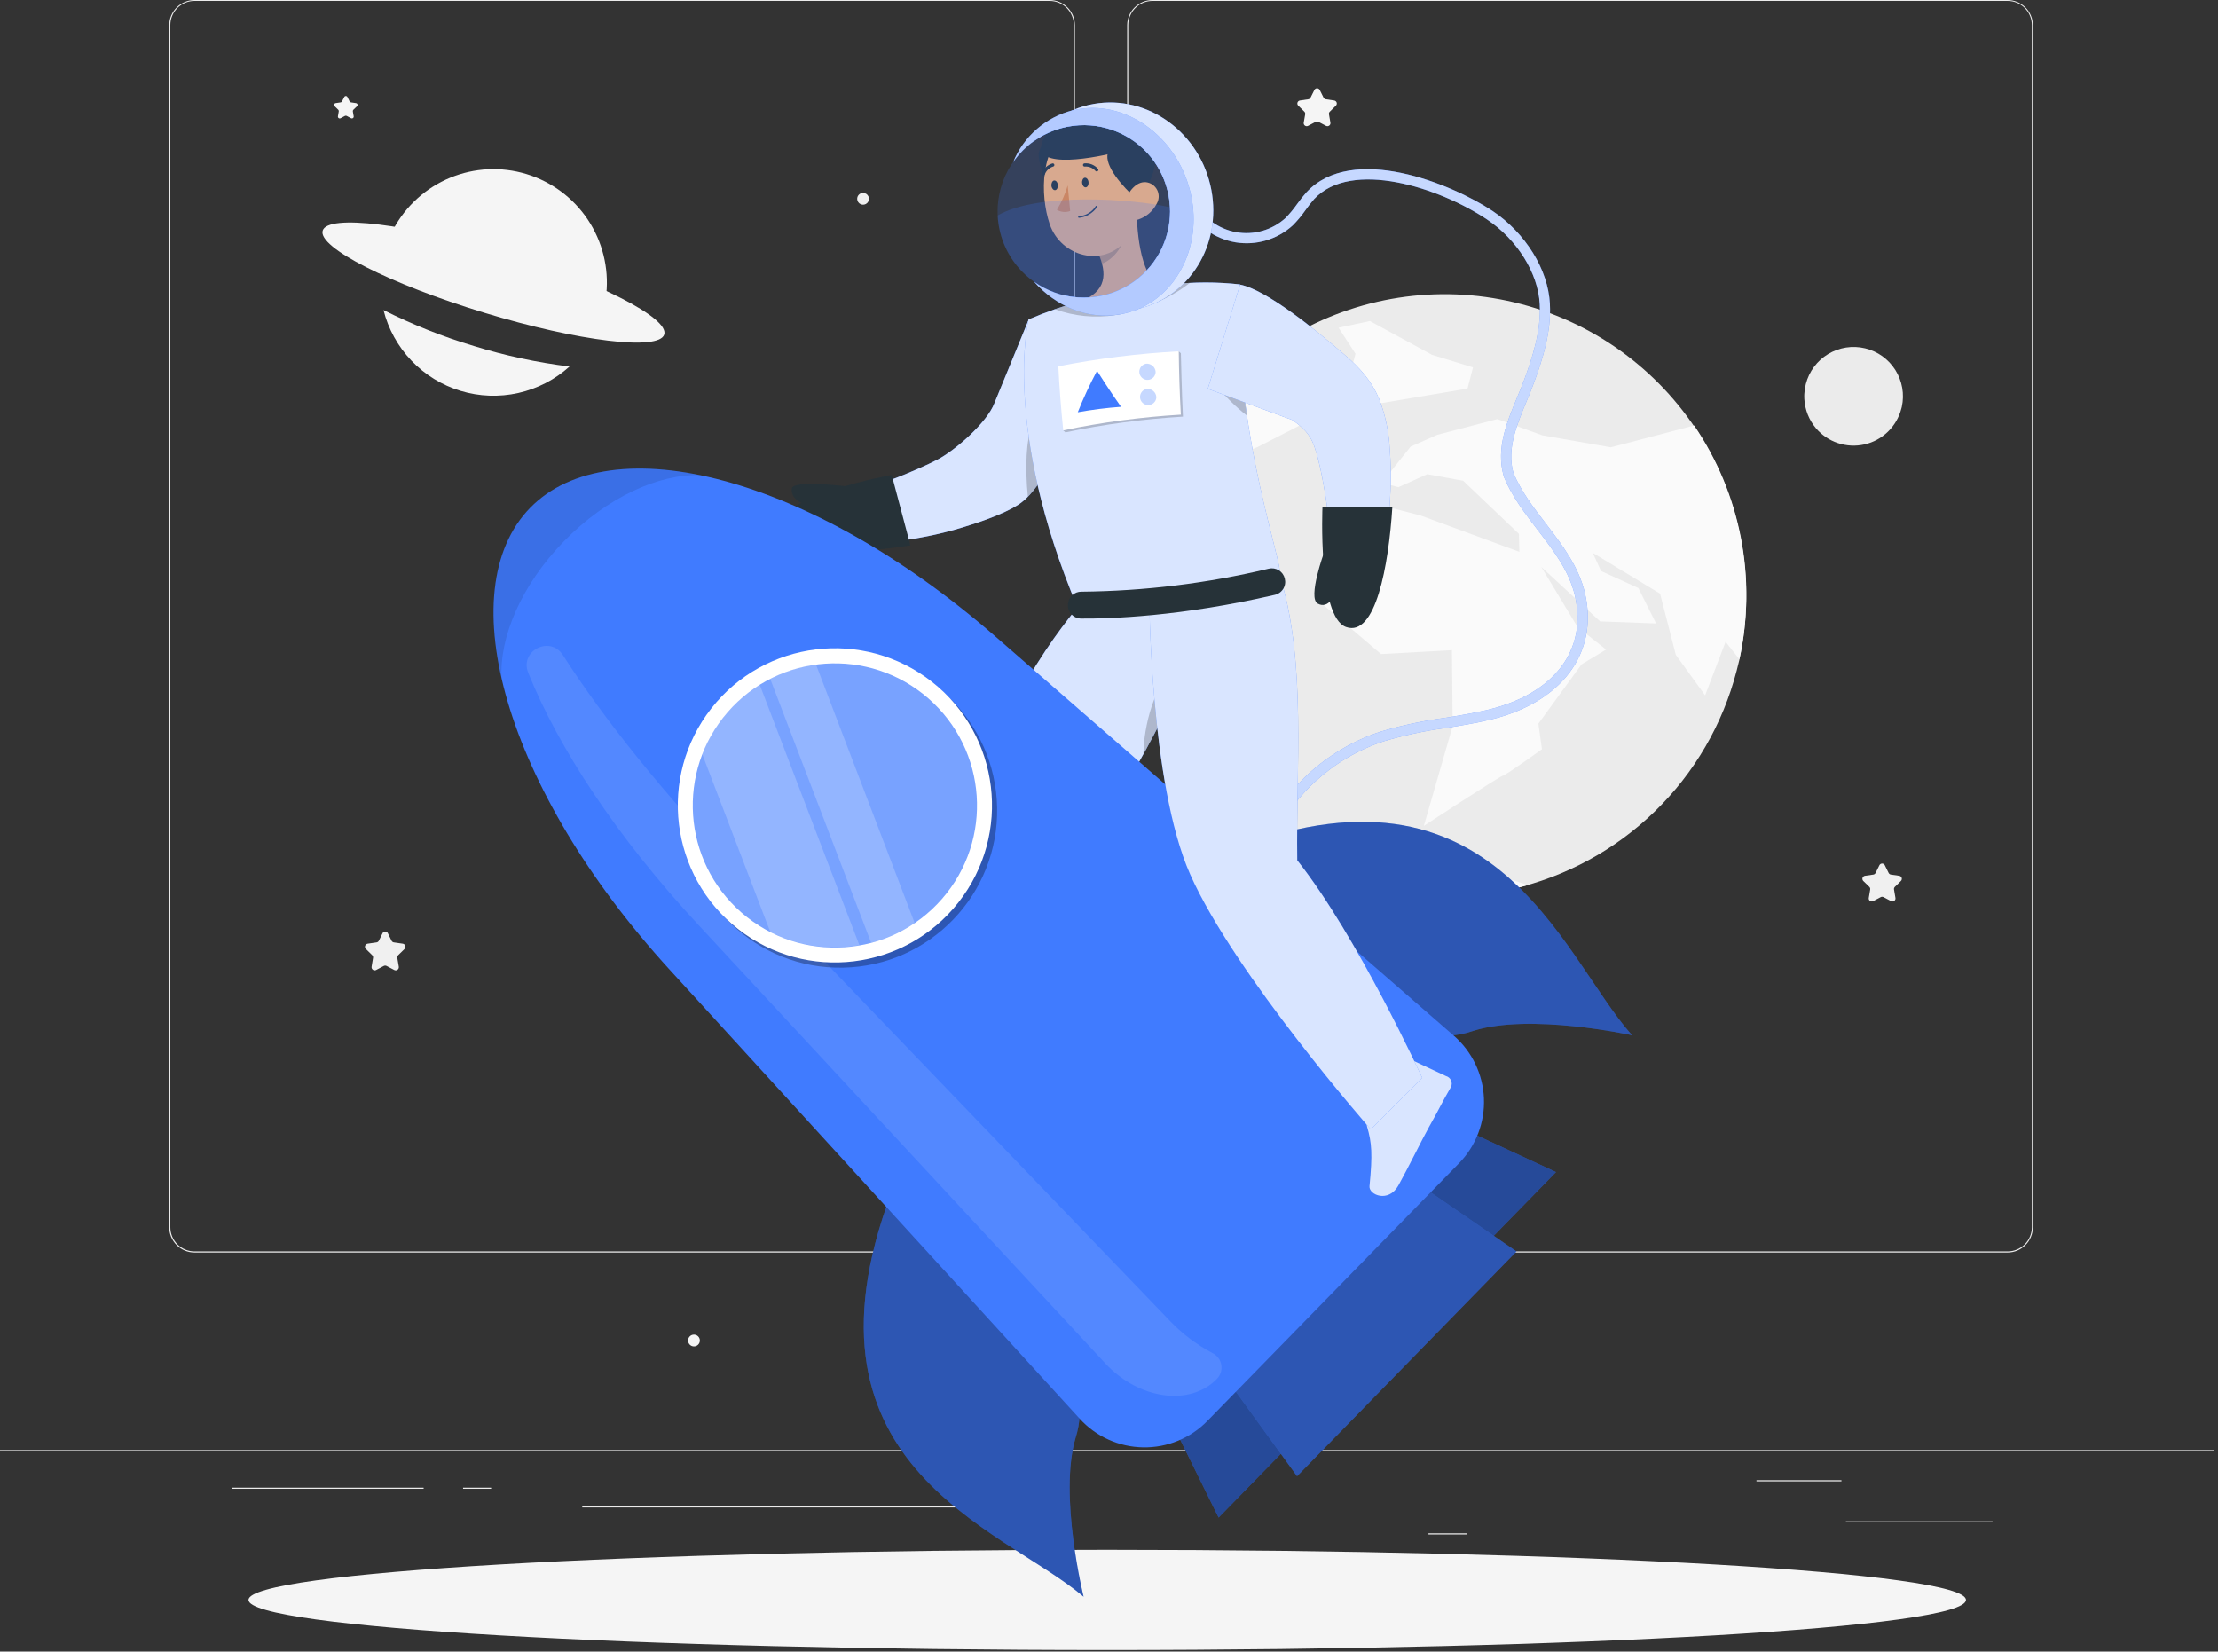<svg width="372" height="277" viewBox="0 0 372 277" fill="none" xmlns="http://www.w3.org/2000/svg">
<rect x="0" y="0" width="372" height="277" fill="#333333" stroke="none"/>
<path d="M371.405 243.196H0V243.381H371.405V243.196Z" fill="#EBEBEB"/>
<path d="M334.19 255.147H309.588V255.333H334.19V255.147Z" fill="#EBEBEB"/>
<path d="M246.033 257.168H239.578V257.354H246.033V257.168Z" fill="#EBEBEB"/>
<path d="M308.845 248.254H294.591V248.44H308.845V248.254Z" fill="#EBEBEB"/>
<path d="M71.05 249.502H38.968V249.688H71.05V249.502Z" fill="#EBEBEB"/>
<path d="M82.37 249.502H77.668V249.688H82.37V249.502Z" fill="#EBEBEB"/>
<path d="M167.243 252.637H97.657V252.823H167.243V252.637Z" fill="#EBEBEB"/>
<path d="M176.046 210.066H32.617C31.493 210.064 30.416 209.617 29.622 208.822C28.829 208.026 28.383 206.949 28.383 205.825V4.204C28.393 3.087 28.843 2.019 29.636 1.232C30.428 0.445 31.5 0.002 32.617 0H176.046C177.171 0 178.25 0.447 179.045 1.242C179.84 2.038 180.287 3.117 180.287 4.241V205.825C180.287 206.95 179.84 208.029 179.045 208.824C178.25 209.62 177.171 210.066 176.046 210.066ZM32.617 0.149C31.543 0.151 30.513 0.579 29.754 1.339C28.995 2.099 28.569 3.13 28.569 4.204V205.825C28.569 206.899 28.995 207.93 29.754 208.69C30.513 209.451 31.543 209.879 32.617 209.881H176.046C177.121 209.879 178.151 209.451 178.912 208.691C179.672 207.931 180.1 206.9 180.102 205.825V4.204C180.1 3.129 179.672 2.099 178.912 1.339C178.151 0.578 177.121 0.151 176.046 0.149H32.617Z" fill="#EBEBEB"/>
<path d="M336.723 210.066H193.286C192.162 210.064 191.084 209.617 190.289 208.822C189.494 208.027 189.047 206.949 189.045 205.825V4.204C189.057 3.086 189.508 2.018 190.302 1.231C191.096 0.444 192.168 0.002 193.286 0H336.723C337.839 0.004 338.908 0.447 339.699 1.234C340.49 2.021 340.94 3.088 340.949 4.204V205.825C340.949 206.947 340.505 208.024 339.712 208.819C338.92 209.614 337.845 210.063 336.723 210.066ZM193.286 0.149C192.211 0.151 191.181 0.578 190.421 1.339C189.661 2.099 189.233 3.129 189.231 4.204V205.825C189.233 206.9 189.661 207.931 190.421 208.691C191.181 209.451 192.211 209.879 193.286 209.881H336.723C337.798 209.879 338.828 209.451 339.588 208.691C340.349 207.931 340.777 206.9 340.779 205.825V4.204C340.777 3.129 340.349 2.099 339.588 1.339C338.828 0.578 337.798 0.151 336.723 0.149H193.286Z" fill="#EBEBEB"/>
<path d="M220.436 15.109L219.804 16.379C219.768 16.452 219.715 16.515 219.649 16.563C219.583 16.611 219.506 16.642 219.426 16.654L218.022 16.862C217.928 16.875 217.84 16.914 217.768 16.975C217.696 17.035 217.642 17.115 217.612 17.205C217.583 17.294 217.579 17.39 217.602 17.482C217.624 17.574 217.672 17.657 217.739 17.723L218.757 18.719C218.815 18.776 218.859 18.846 218.885 18.924C218.91 19.001 218.918 19.084 218.906 19.164L218.661 20.561C218.643 20.655 218.652 20.753 218.688 20.842C218.723 20.931 218.784 21.009 218.862 21.065C218.94 21.121 219.032 21.154 219.128 21.159C219.224 21.165 219.319 21.143 219.403 21.096L220.659 20.435C220.733 20.398 220.814 20.379 220.896 20.379C220.979 20.379 221.06 20.398 221.134 20.435L222.389 21.096C222.473 21.143 222.569 21.165 222.665 21.159C222.761 21.154 222.853 21.121 222.931 21.065C223.009 21.009 223.069 20.931 223.105 20.842C223.141 20.753 223.15 20.655 223.132 20.561L222.895 19.164C222.879 19.084 222.884 19 222.91 18.922C222.936 18.844 222.982 18.774 223.043 18.719L224.053 17.723C224.121 17.657 224.169 17.574 224.191 17.482C224.214 17.39 224.21 17.294 224.181 17.205C224.151 17.115 224.097 17.035 224.025 16.975C223.952 16.914 223.865 16.875 223.771 16.862L222.367 16.654C222.287 16.642 222.21 16.611 222.144 16.563C222.078 16.515 222.025 16.452 221.988 16.379L221.357 15.109C221.317 15.02 221.252 14.945 221.171 14.892C221.089 14.839 220.994 14.811 220.896 14.811C220.799 14.811 220.704 14.839 220.622 14.892C220.541 14.945 220.476 15.02 220.436 15.109Z" fill="#F5F5F5"/>
<path d="M204.495 225.212L203.871 226.49C203.834 226.564 203.779 226.627 203.712 226.675C203.645 226.723 203.567 226.754 203.485 226.765L202.081 226.973C201.988 226.986 201.9 227.025 201.828 227.086C201.755 227.146 201.701 227.226 201.672 227.316C201.642 227.405 201.639 227.502 201.661 227.593C201.684 227.685 201.732 227.769 201.799 227.835L202.817 228.822C202.876 228.881 202.92 228.952 202.946 229.031C202.972 229.11 202.978 229.194 202.965 229.276L202.72 230.672C202.705 230.766 202.717 230.862 202.753 230.949C202.79 231.037 202.85 231.113 202.927 231.168C203.004 231.224 203.095 231.257 203.189 231.263C203.284 231.27 203.379 231.251 203.463 231.207L204.718 230.546C204.791 230.509 204.871 230.49 204.952 230.49C205.034 230.49 205.114 230.509 205.186 230.546L206.442 231.207C206.526 231.254 206.621 231.276 206.717 231.27C206.813 231.265 206.905 231.232 206.983 231.176C207.061 231.12 207.122 231.043 207.157 230.953C207.193 230.864 207.202 230.766 207.184 230.672L206.947 229.276C206.934 229.194 206.94 229.11 206.966 229.031C206.992 228.952 207.036 228.881 207.095 228.822L208.113 227.835C208.181 227.769 208.228 227.685 208.251 227.593C208.273 227.502 208.27 227.405 208.24 227.316C208.211 227.226 208.157 227.146 208.084 227.086C208.012 227.025 207.924 226.986 207.831 226.973L206.427 226.765C206.345 226.755 206.266 226.724 206.199 226.676C206.131 226.628 206.077 226.564 206.041 226.49L205.417 225.212C205.374 225.126 205.309 225.053 205.227 225.003C205.146 224.952 205.052 224.925 204.956 224.925C204.86 224.925 204.766 224.952 204.685 225.003C204.603 225.053 204.538 225.126 204.495 225.212Z" fill="#F0F0F0"/>
<path d="M315.204 145.13L314.572 146.4C314.537 146.474 314.483 146.538 314.417 146.588C314.352 146.637 314.275 146.669 314.194 146.682L312.79 146.883C312.696 146.898 312.609 146.938 312.537 146.999C312.465 147.061 312.411 147.141 312.382 147.231C312.353 147.321 312.349 147.417 312.371 147.509C312.393 147.601 312.44 147.685 312.507 147.752L313.525 148.74C313.584 148.798 313.628 148.87 313.652 148.949C313.677 149.028 313.682 149.112 313.666 149.193L313.429 150.59C313.411 150.684 313.42 150.782 313.456 150.871C313.491 150.96 313.552 151.037 313.63 151.093C313.708 151.15 313.8 151.182 313.896 151.188C313.992 151.193 314.087 151.171 314.171 151.124L315.427 150.463C315.499 150.423 315.581 150.402 315.664 150.402C315.748 150.402 315.829 150.423 315.902 150.463L317.157 151.124C317.241 151.171 317.337 151.193 317.433 151.188C317.529 151.182 317.621 151.15 317.699 151.093C317.777 151.037 317.837 150.96 317.873 150.871C317.909 150.782 317.918 150.684 317.9 150.59L317.663 149.193C317.647 149.112 317.652 149.028 317.677 148.949C317.701 148.87 317.745 148.798 317.804 148.74L318.821 147.752C318.888 147.685 318.935 147.601 318.958 147.509C318.98 147.417 318.976 147.321 318.947 147.231C318.918 147.141 318.864 147.061 318.792 146.999C318.72 146.938 318.632 146.898 318.539 146.883L317.135 146.682C317.054 146.669 316.977 146.637 316.911 146.588C316.845 146.538 316.792 146.474 316.756 146.4L316.125 145.13C316.085 145.041 316.02 144.966 315.939 144.913C315.857 144.86 315.762 144.832 315.664 144.832C315.567 144.832 315.472 144.86 315.39 144.913C315.308 144.966 315.244 145.041 315.204 145.13Z" fill="#F0F0F0"/>
<path d="M159.882 186.943L159.503 187.686C159.482 187.729 159.451 187.766 159.412 187.795C159.373 187.823 159.328 187.842 159.281 187.849L158.441 187.968C158.385 187.976 158.332 187.999 158.288 188.036C158.244 188.072 158.211 188.12 158.193 188.174C158.176 188.229 158.173 188.287 158.187 188.342C158.201 188.398 158.23 188.448 158.27 188.488L158.879 189.082C158.914 189.116 158.94 189.159 158.954 189.205C158.968 189.252 158.971 189.302 158.961 189.349L158.82 190.181C158.808 190.237 158.813 190.296 158.833 190.349C158.854 190.403 158.889 190.449 158.936 190.483C158.982 190.517 159.037 190.536 159.094 190.54C159.152 190.543 159.209 190.529 159.258 190.501L160.001 190.107C160.045 190.085 160.093 190.073 160.142 190.073C160.191 190.073 160.24 190.085 160.283 190.107L161.026 190.501C161.076 190.528 161.133 190.541 161.191 190.537C161.248 190.534 161.303 190.514 161.349 190.481C161.396 190.447 161.432 190.402 161.454 190.349C161.475 190.296 161.482 190.238 161.472 190.181L161.323 189.349C161.317 189.301 161.321 189.252 161.337 189.205C161.352 189.159 161.378 189.117 161.412 189.082L162.022 188.488C162.062 188.448 162.091 188.398 162.105 188.342C162.119 188.287 162.116 188.229 162.098 188.174C162.081 188.12 162.048 188.072 162.004 188.036C161.96 187.999 161.907 187.976 161.851 187.968L161.011 187.849C160.964 187.842 160.919 187.823 160.88 187.795C160.841 187.766 160.81 187.729 160.789 187.686L160.41 186.943C160.383 186.896 160.344 186.858 160.298 186.831C160.252 186.805 160.199 186.791 160.146 186.791C160.093 186.791 160.04 186.805 159.994 186.831C159.947 186.858 159.909 186.896 159.882 186.943Z" fill="#F0F0F0"/>
<path d="M244.889 186.943L244.511 187.686C244.489 187.729 244.458 187.766 244.419 187.795C244.38 187.823 244.335 187.842 244.288 187.849L243.448 187.968C243.392 187.976 243.339 187.999 243.295 188.036C243.251 188.072 243.218 188.12 243.201 188.175C243.183 188.229 243.18 188.287 243.194 188.342C243.208 188.398 243.237 188.448 243.277 188.488L243.887 189.082C243.921 189.117 243.947 189.159 243.962 189.205C243.978 189.252 243.982 189.301 243.976 189.35L243.827 190.181C243.818 190.237 243.825 190.294 243.846 190.345C243.868 190.397 243.903 190.442 243.949 190.475C243.994 190.508 244.047 190.528 244.103 190.533C244.159 190.537 244.215 190.526 244.265 190.501L245.008 190.107C245.052 190.085 245.1 190.073 245.149 190.073C245.198 190.073 245.247 190.085 245.29 190.107L246.033 190.501C246.083 190.529 246.14 190.543 246.197 190.54C246.254 190.536 246.31 190.517 246.356 190.483C246.402 190.449 246.438 190.403 246.458 190.349C246.479 190.296 246.483 190.238 246.472 190.181L246.33 189.35C246.321 189.302 246.324 189.252 246.338 189.206C246.352 189.159 246.378 189.117 246.412 189.082L247.021 188.488C247.062 188.448 247.091 188.398 247.105 188.342C247.118 188.287 247.116 188.229 247.098 188.175C247.08 188.12 247.048 188.072 247.004 188.036C246.96 187.999 246.907 187.976 246.85 187.968L246.011 187.849C245.963 187.842 245.918 187.823 245.879 187.795C245.841 187.766 245.809 187.729 245.788 187.686L245.409 186.943C245.382 186.898 245.344 186.861 245.298 186.836C245.253 186.81 245.202 186.797 245.149 186.797C245.097 186.797 245.046 186.81 245 186.836C244.955 186.861 244.917 186.898 244.889 186.943Z" fill="#F5F5F5"/>
<path d="M57.739 16.268L57.36 17.01C57.339 17.055 57.307 17.094 57.266 17.123C57.226 17.152 57.179 17.169 57.129 17.174L56.29 17.3C56.234 17.309 56.182 17.333 56.139 17.37C56.096 17.407 56.064 17.456 56.047 17.51C56.031 17.564 56.029 17.621 56.043 17.676C56.057 17.731 56.086 17.781 56.127 17.82L56.728 18.407C56.764 18.441 56.79 18.483 56.806 18.53C56.821 18.576 56.825 18.626 56.817 18.674L56.676 19.514C56.667 19.569 56.674 19.626 56.696 19.678C56.717 19.73 56.752 19.774 56.798 19.808C56.843 19.84 56.897 19.86 56.953 19.865C57.008 19.869 57.065 19.858 57.114 19.833L57.857 19.439C57.901 19.417 57.949 19.406 57.998 19.406C58.047 19.406 58.096 19.417 58.14 19.439L58.882 19.833C58.932 19.858 58.989 19.869 59.044 19.865C59.1 19.86 59.154 19.84 59.199 19.808C59.245 19.774 59.28 19.73 59.301 19.678C59.323 19.626 59.329 19.569 59.321 19.514L59.179 18.674C59.172 18.626 59.176 18.576 59.191 18.53C59.207 18.483 59.233 18.441 59.269 18.407L59.878 17.82C59.919 17.78 59.947 17.73 59.961 17.674C59.975 17.619 59.972 17.561 59.955 17.507C59.937 17.453 59.904 17.404 59.86 17.368C59.817 17.331 59.763 17.308 59.707 17.3L58.868 17.174C58.818 17.169 58.772 17.151 58.731 17.122C58.691 17.093 58.658 17.055 58.637 17.01L58.266 16.268C58.241 16.219 58.203 16.179 58.157 16.151C58.11 16.122 58.057 16.107 58.002 16.107C57.948 16.107 57.894 16.122 57.848 16.151C57.801 16.179 57.764 16.219 57.739 16.268Z" fill="#F5F5F5"/>
<path d="M64.194 156.458L63.54 157.773C63.503 157.849 63.448 157.915 63.379 157.964C63.31 158.014 63.23 158.045 63.146 158.055L61.66 158.271C61.563 158.284 61.472 158.324 61.397 158.387C61.322 158.449 61.266 158.532 61.235 158.625C61.205 158.718 61.202 158.818 61.226 158.913C61.25 159.008 61.3 159.094 61.371 159.162L62.418 160.187C62.48 160.247 62.525 160.321 62.551 160.402C62.577 160.484 62.583 160.571 62.567 160.655L62.322 162.141C62.309 162.234 62.322 162.329 62.358 162.416C62.395 162.503 62.455 162.579 62.531 162.635C62.606 162.691 62.696 162.726 62.79 162.736C62.884 162.745 62.979 162.73 63.064 162.69L64.357 162.007C64.432 161.967 64.516 161.945 64.602 161.945C64.688 161.945 64.772 161.967 64.847 162.007L66.147 162.69C66.233 162.73 66.328 162.745 66.422 162.736C66.516 162.726 66.605 162.691 66.681 162.635C66.757 162.579 66.816 162.503 66.853 162.416C66.89 162.329 66.903 162.234 66.89 162.141L66.637 160.655C66.623 160.57 66.63 160.483 66.657 160.402C66.684 160.32 66.731 160.246 66.793 160.187L67.841 159.162C67.912 159.094 67.962 159.008 67.986 158.913C68.01 158.818 68.006 158.718 67.976 158.625C67.946 158.532 67.89 158.449 67.815 158.387C67.74 158.324 67.648 158.284 67.551 158.271L66.065 158.055C65.981 158.045 65.901 158.014 65.832 157.964C65.764 157.915 65.708 157.849 65.672 157.773L65.025 156.458C64.976 156.395 64.913 156.344 64.841 156.308C64.769 156.273 64.69 156.255 64.609 156.255C64.529 156.255 64.45 156.273 64.378 156.308C64.306 156.344 64.243 156.395 64.194 156.458Z" fill="#F0F0F0"/>
<path d="M143.763 33.345C143.763 33.54 143.821 33.732 143.93 33.894C144.039 34.057 144.194 34.184 144.375 34.258C144.556 34.333 144.755 34.352 144.947 34.313C145.138 34.274 145.314 34.179 145.452 34.041C145.59 33.902 145.684 33.725 145.721 33.533C145.758 33.341 145.738 33.142 145.662 32.961C145.586 32.781 145.458 32.627 145.295 32.52C145.131 32.412 144.939 32.355 144.744 32.357C144.614 32.357 144.486 32.382 144.367 32.432C144.247 32.482 144.139 32.555 144.048 32.647C143.957 32.738 143.885 32.847 143.836 32.967C143.787 33.087 143.762 33.215 143.763 33.345Z" fill="#F0F0F0"/>
<path d="M116.391 225.814C116.936 225.814 117.379 225.372 117.379 224.826C117.379 224.28 116.936 223.838 116.391 223.838C115.845 223.838 115.403 224.28 115.403 224.826C115.403 225.372 115.845 225.814 116.391 225.814Z" fill="#F5F5F5"/>
<path d="M79.518 58.043C74.284 56.478 69.198 54.454 64.32 51.997C65.121 55.179 66.733 58.1 68.997 60.475C71.261 62.851 74.101 64.6 77.241 65.553C80.381 66.507 83.714 66.631 86.917 65.915C90.12 65.199 93.082 63.667 95.518 61.468C90.094 60.798 84.74 59.652 79.518 58.043Z" fill="#F5F5F5"/>
<path d="M82.764 45.928C89.508 47.978 97.13 46.671 101.69 49.285C102.129 44.903 101.034 40.505 98.591 36.84C96.149 33.176 92.51 30.473 88.297 29.191C84.084 27.91 79.556 28.13 75.487 29.814C71.418 31.498 68.059 34.541 65.984 38.425C71.213 38.819 76.019 43.878 82.764 45.928Z" fill="#F5F5F5"/>
<path d="M54.121 38.678C53.267 41.478 65.404 47.644 81.226 52.45C97.048 57.256 110.56 58.89 111.407 56.097C112.253 53.304 100.123 47.131 84.301 42.34C68.48 37.549 54.968 35.885 54.121 38.678Z" fill="#F5F5F5"/>
<path d="M291.27 112.484C288.943 121.468 284.189 129.638 277.53 136.102C270.87 142.565 262.561 147.073 253.511 149.13C244.462 151.188 235.02 150.717 226.221 147.768C217.421 144.82 209.602 139.508 203.619 132.413C196.548 124.022 192.395 113.561 191.786 102.604C191.593 99.16 191.76 95.704 192.284 92.294C192.546 90.556 192.899 88.833 193.338 87.132C196.684 74.336 204.908 63.359 216.249 56.553C227.589 49.746 241.143 47.651 254.01 50.716C266.876 53.781 278.03 61.762 285.083 72.951C292.137 84.139 294.528 97.645 291.746 110.575C291.59 111.206 291.434 111.845 291.27 112.484Z" fill="#EBEBEB"/>
<path d="M318.888 68.539C318.507 70.008 317.73 71.345 316.641 72.402C315.552 73.46 314.193 74.197 312.712 74.534C311.232 74.87 309.688 74.793 308.249 74.311C306.809 73.829 305.53 72.96 304.552 71.8C303.398 70.427 302.72 68.717 302.62 66.927C302.588 66.364 302.616 65.798 302.702 65.241C302.745 64.956 302.802 64.673 302.873 64.394C303.415 62.296 304.759 60.494 306.616 59.377C308.472 58.259 310.693 57.913 312.801 58.416C314.909 58.917 316.736 60.226 317.89 62.061C319.043 63.896 319.431 66.109 318.97 68.227C318.94 68.338 318.918 68.435 318.888 68.539Z" fill="#EBEBEB"/>
<path d="M291.724 110.56L289.413 107.641L285.982 116.621L281.064 109.824L278.427 99.566L267.137 92.725L268.526 95.77L274.787 98.623L277.759 104.565L268.37 104.216L258.498 95.08L264.589 105.167L269.372 108.94L265.257 111.421L258.015 121.368L258.616 125.654C258.616 125.654 252.674 129.94 252.028 130.111C251.382 130.281 238.806 138.512 238.806 138.512L243.641 121.769L243.515 109.044L231.63 109.698L221.951 101.46L228.458 87.741L233.324 85.178L238.278 86.463L254.828 92.547L254.754 89.538L245.394 80.625L239.378 79.533L234.542 81.709L231.757 80.966L236.585 74.905L241.042 72.929L251.136 70.285L258.676 73.011L270.167 75.024C270.167 75.024 279.601 72.565 284.147 71.362C288.012 77.035 290.678 83.438 291.981 90.179C293.284 96.919 293.196 103.855 291.724 110.56Z" fill="#FAFAFA"/>
<path d="M256.269 148.443C246.882 151.134 236.917 151.053 227.575 148.208C218.234 145.364 209.914 139.879 203.619 132.413L210.794 136.209L217.316 141.632L234.527 146.088L249.131 146.14L256.269 148.443Z" fill="#FAFAFA"/>
<path d="M229.751 53.839L224.507 54.961L227.337 59.321L224.893 68.754L246.13 65.174L247.051 61.616L240.165 59.507L229.751 53.839Z" fill="#FAFAFA"/>
<path d="M222.278 63.592L218.809 70.931L210.958 74.957L202.423 78.5L198.33 82.742L194.973 81.873C199.372 70.216 207.933 60.603 219.003 54.886L222.278 63.592Z" fill="#FAFAFA"/>
<path d="M212.874 112.484L206.739 116.94L206.486 121.538L205.803 124.16L205.439 128.58L203.589 127.325L200.061 120.498L197.09 109.705L193.071 103.607L191.749 102.567C191.556 99.122 191.723 95.667 192.246 92.257L193.806 94.151L200.707 93.334L206.828 94.916L208.165 100.576L210.586 105.65L216.157 108.747L212.874 112.484Z" fill="#FAFAFA"/>
<path d="M185.702 276.741C265.244 276.741 329.726 272.976 329.726 268.332C329.726 263.688 265.244 259.924 185.702 259.924C106.16 259.924 41.679 263.688 41.679 268.332C41.679 272.976 106.16 276.741 185.702 276.741Z" fill="#F5F5F5"/>
<path d="M170.742 84.68C173.557 82.883 175.199 79.228 177.427 76.792C181.884 71.956 188.77 64.06 189.81 59.573L172.517 53.631L166.79 67.596C165.58 70.834 160.187 75.566 157.193 77.104C155.44 78.017 153.524 78.827 151.578 79.637C147.67 81.211 143.474 82.608 139.41 84.012L140.435 91.388C142.801 91.409 145.166 91.31 147.522 91.091C149.862 90.868 152.209 90.571 154.556 90.125C156.967 89.689 159.348 89.106 161.687 88.379C164.094 87.651 168.261 86.255 170.742 84.68Z" fill="#407BFF"/>
<path opacity="0.8" d="M170.742 84.68C173.557 82.883 175.199 79.228 177.427 76.792C181.884 71.956 188.77 64.06 189.81 59.573L172.517 53.631L166.79 67.596C165.58 70.834 160.187 75.566 157.193 77.104C155.44 78.017 153.524 78.827 151.578 79.637C147.67 81.211 143.474 82.608 139.41 84.012L140.435 91.388C142.801 91.409 145.166 91.31 147.522 91.091C149.862 90.868 152.209 90.571 154.556 90.125C156.967 89.689 159.348 89.106 161.687 88.379C164.094 87.651 168.261 86.255 170.742 84.68Z" fill="white"/>
<path d="M152.692 91.469L149.557 79.651C149.557 79.651 131.395 82.964 130.816 87.993C130.222 93.193 142.864 93.067 152.692 91.469Z" fill="#263238"/>
<path d="M139.648 85.312L142.278 81.598C142.278 81.598 133.052 80.431 132.807 81.909C132.502 83.937 135.243 85.319 139.648 85.312Z" fill="#263238"/>
<path d="M223.326 164.421C223.134 164.421 222.947 164.356 222.798 164.235C219.211 161.368 207.823 151.213 211.656 141.059C214.791 132.725 222.397 125.705 231.489 122.727C234.982 121.683 238.551 120.913 242.163 120.424C244.607 120.03 247.133 119.622 249.547 119.042C260.652 116.376 266.245 109.044 264.143 99.908C263.185 95.77 260.622 92.427 257.903 88.884C255.742 86.076 253.521 83.172 252.176 79.844C252.176 79.844 252.176 79.785 252.176 79.755C250.906 75.217 252.711 70.841 254.464 66.637C254.873 65.649 255.259 64.713 255.616 63.77C257.101 59.736 258.475 55.398 258.245 51.016C257.97 45.816 254.487 40.201 249.376 36.791C241.391 31.45 226.653 26.681 220.406 33.389C219.874 33.993 219.378 34.628 218.921 35.291C218.295 36.183 217.594 37.02 216.826 37.794C215.547 38.961 214.021 39.824 212.362 40.318C210.702 40.812 208.953 40.924 207.244 40.646C205.471 40.345 203.791 39.638 202.335 38.582C200.879 37.525 199.687 36.148 198.85 34.555C198.801 34.456 198.772 34.348 198.764 34.237C198.757 34.126 198.772 34.015 198.808 33.91C198.844 33.805 198.9 33.708 198.974 33.625C199.047 33.542 199.136 33.474 199.236 33.426C199.336 33.377 199.445 33.347 199.556 33.34C199.668 33.333 199.779 33.347 199.885 33.383C199.99 33.419 200.088 33.475 200.172 33.549C200.255 33.623 200.324 33.712 200.373 33.812C201.059 35.142 202.042 36.296 203.245 37.185C204.449 38.075 205.841 38.675 207.313 38.941C208.786 39.206 210.3 39.13 211.738 38.717C213.176 38.305 214.5 37.567 215.608 36.561C216.303 35.854 216.94 35.092 217.509 34.28C218.01 33.569 218.551 32.887 219.129 32.238C226.809 24.007 243.441 30.804 250.327 35.38C255.861 39.094 259.642 45.185 259.946 50.927C260.191 55.621 258.78 60.16 257.205 64.364C256.849 65.337 256.462 66.325 256.039 67.291C254.405 71.228 252.711 75.291 253.811 79.257C255.066 82.355 257.213 85.148 259.292 87.852C261.996 91.38 264.797 95.027 265.837 99.529C268.132 109.52 261.915 117.824 249.985 120.691C247.512 121.286 244.956 121.702 242.483 122.095C238.964 122.568 235.487 123.313 232.083 124.324C223.467 127.139 216.269 133.78 213.305 141.639C209.881 150.731 220.57 160.209 223.927 162.898C224.056 163.009 224.148 163.157 224.191 163.322C224.234 163.486 224.227 163.66 224.17 163.82C224.113 163.981 224.009 164.12 223.872 164.221C223.734 164.321 223.57 164.378 223.4 164.383L223.326 164.421Z" fill="#407BFF"/>
<path opacity="0.7" d="M223.326 164.421C223.134 164.421 222.947 164.356 222.798 164.235C219.211 161.368 207.823 151.213 211.656 141.059C214.791 132.725 222.397 125.705 231.489 122.727C234.982 121.683 238.551 120.913 242.163 120.424C244.607 120.03 247.133 119.622 249.547 119.042C260.652 116.376 266.245 109.044 264.143 99.908C263.185 95.77 260.622 92.427 257.903 88.884C255.742 86.076 253.521 83.172 252.176 79.844C252.176 79.844 252.176 79.785 252.176 79.755C250.906 75.217 252.711 70.841 254.464 66.637C254.873 65.649 255.259 64.713 255.616 63.77C257.101 59.736 258.475 55.398 258.245 51.016C257.97 45.816 254.487 40.201 249.376 36.791C241.391 31.45 226.653 26.681 220.406 33.389C219.874 33.993 219.378 34.628 218.921 35.291C218.295 36.183 217.594 37.02 216.826 37.794C215.547 38.961 214.021 39.824 212.362 40.318C210.702 40.812 208.953 40.924 207.244 40.646C205.471 40.345 203.791 39.638 202.335 38.582C200.879 37.525 199.687 36.148 198.85 34.555C198.801 34.456 198.772 34.348 198.764 34.237C198.757 34.126 198.772 34.015 198.808 33.91C198.844 33.805 198.9 33.708 198.974 33.625C199.047 33.542 199.136 33.474 199.236 33.426C199.336 33.377 199.445 33.347 199.556 33.34C199.668 33.333 199.779 33.347 199.885 33.383C199.99 33.419 200.088 33.475 200.172 33.549C200.255 33.623 200.324 33.712 200.373 33.812C201.059 35.142 202.042 36.296 203.245 37.185C204.449 38.075 205.841 38.675 207.313 38.941C208.786 39.206 210.3 39.13 211.738 38.717C213.176 38.305 214.5 37.567 215.608 36.561C216.303 35.854 216.94 35.092 217.509 34.28C218.01 33.569 218.551 32.887 219.129 32.238C226.809 24.007 243.441 30.804 250.327 35.38C255.861 39.094 259.642 45.185 259.946 50.927C260.191 55.621 258.78 60.16 257.205 64.364C256.849 65.337 256.462 66.325 256.039 67.291C254.405 71.228 252.711 75.291 253.811 79.257C255.066 82.355 257.213 85.148 259.292 87.852C261.996 91.38 264.797 95.027 265.837 99.529C268.132 109.52 261.915 117.824 249.985 120.691C247.512 121.286 244.956 121.702 242.483 122.095C238.964 122.568 235.487 123.313 232.083 124.324C223.467 127.139 216.269 133.78 213.305 141.639C209.881 150.731 220.57 160.209 223.927 162.898C224.056 163.009 224.148 163.157 224.191 163.322C224.234 163.486 224.227 163.66 224.17 163.82C224.113 163.981 224.009 164.12 223.872 164.221C223.734 164.321 223.57 164.378 223.4 164.383L223.326 164.421Z" fill="white"/>
<path opacity="0.2" d="M173.075 71.815C172.116 73.412 171.901 78.5 172.391 83.314C174.293 81.397 175.674 78.701 177.442 76.769L177.814 76.368C175.853 73.605 173.624 70.834 173.075 71.815Z" fill="black"/>
<path d="M172.503 53.571C172.503 53.571 168.046 71.763 180.718 101.854L214.672 95.822C214.093 91.195 206.798 70.195 207.987 47.703C204.151 47.267 200.279 47.267 196.443 47.703C191.585 48.317 186.76 49.178 181.988 50.281C178.754 51.158 175.585 52.258 172.503 53.571Z" fill="#407BFF"/>
<path opacity="0.8" d="M172.503 53.571C172.503 53.571 168.046 71.763 180.718 101.854L214.672 95.822C214.093 91.195 206.798 70.195 207.987 47.703C204.151 47.267 200.279 47.267 196.443 47.703C191.585 48.317 186.76 49.178 181.988 50.281C178.754 51.158 175.585 52.258 172.503 53.571Z" fill="white"/>
<path opacity="0.2" d="M204.057 64.691C205.539 66.548 207.234 68.223 209.108 69.683C208.885 68.131 208.677 66.541 208.507 64.922L204.057 64.691Z" fill="black"/>
<path d="M180.718 101.891C180.718 101.891 163.514 121.873 164.918 139.121C166.404 157.067 185.078 186.475 185.078 186.475L196.428 180.785C196.428 180.785 189 149.876 183.236 140.896C189.52 130.43 197.817 117.936 203.544 98.779C193.056 100.65 180.718 101.891 180.718 101.891Z" fill="#407BFF"/>
<path opacity="0.8" d="M180.718 101.891C180.718 101.891 163.514 121.873 164.918 139.121C166.404 157.067 185.078 186.475 185.078 186.475L196.428 180.785C196.428 180.785 189 149.876 183.236 140.896C189.52 130.43 197.817 117.936 203.544 98.779C193.056 100.65 180.718 101.891 180.718 101.891Z" fill="white"/>
<path opacity="0.2" d="M196.844 112.35C193.725 114.705 191.823 121.628 191.771 126.463C194.408 121.742 196.776 116.877 198.865 111.889C198.515 111.818 198.153 111.822 197.805 111.901C197.456 111.981 197.129 112.134 196.844 112.35Z" fill="black"/>
<path d="M185.383 185.405L195.039 179.515C195.193 179.44 195.368 179.421 195.534 179.46C195.701 179.499 195.849 179.594 195.953 179.73L200.076 186.846C200.208 186.988 200.308 187.157 200.368 187.341C200.427 187.526 200.445 187.722 200.42 187.914C200.396 188.106 200.328 188.291 200.224 188.454C200.119 188.618 199.98 188.756 199.816 188.859C196.971 190.345 196.755 190.211 193.212 192.157C191.036 193.361 186.683 196.087 183.674 197.743C180.666 199.4 178.601 196.436 179.492 195.277C182.798 191.006 183.711 189.335 184.491 186.542C184.557 186.302 184.669 186.079 184.823 185.884C184.976 185.688 185.166 185.526 185.383 185.405Z" fill="#407BFF"/>
<path opacity="0.8" d="M185.383 185.405L195.039 179.515C195.193 179.44 195.368 179.421 195.534 179.46C195.701 179.499 195.849 179.594 195.953 179.73L200.076 186.846C200.208 186.988 200.308 187.157 200.368 187.341C200.427 187.526 200.445 187.722 200.42 187.914C200.396 188.106 200.328 188.291 200.224 188.454C200.119 188.618 199.98 188.756 199.816 188.859C196.971 190.345 196.755 190.211 193.212 192.157C191.036 193.361 186.683 196.087 183.674 197.743C180.666 199.4 178.601 196.436 179.492 195.277C182.798 191.006 183.711 189.335 184.491 186.542C184.557 186.302 184.669 186.079 184.823 185.884C184.976 185.688 185.166 185.526 185.383 185.405Z" fill="white"/>
<path d="M260.971 196.577L204.384 254.523L194.646 234.78L241.004 187.307L260.971 196.577Z" fill="#407BFF"/>
<path opacity="0.4" d="M260.971 196.577L204.384 254.523L194.646 234.78L241.004 187.307L260.971 196.577Z" fill="black"/>
<path d="M254.345 209.888L217.539 247.586L201.056 224.833L231.214 193.955L254.345 209.888Z" fill="#407BFF"/>
<path opacity="0.3" d="M254.345 209.888L217.539 247.586L201.056 224.833L231.214 193.955L254.345 209.888Z" fill="black"/>
<path d="M150.352 197.862C150.352 197.862 164.837 213.29 177.279 226.713C179.012 228.63 180.213 230.968 180.761 233.494C181.31 236.019 181.188 238.645 180.406 241.108C177.531 250.765 181.743 267.798 181.743 267.798C167.979 256.061 131.017 245.796 150.352 197.862Z" fill="#407BFF"/>
<path opacity="0.3" d="M150.352 197.862C150.352 197.862 164.837 213.29 177.279 226.713C179.012 228.63 180.213 230.968 180.761 233.494C181.31 236.019 181.188 238.645 180.406 241.108C177.531 250.765 181.743 267.798 181.743 267.798C167.979 256.061 131.017 245.796 150.352 197.862Z" fill="black"/>
<path d="M203.047 143.904C203.047 143.904 218.817 158.018 232.529 170.14C234.487 171.826 236.852 172.971 239.389 173.459C241.926 173.948 244.547 173.764 246.991 172.926C256.544 169.821 273.733 173.632 273.733 173.632C261.647 160.15 250.512 123.44 203.047 143.904Z" fill="#407BFF"/>
<path opacity="0.3" d="M203.047 143.904C203.047 143.904 218.817 158.018 232.529 170.14C234.487 171.826 236.852 172.971 239.389 173.459C241.926 173.948 244.547 173.764 246.991 172.926C256.544 169.821 273.733 173.632 273.733 173.632C261.647 160.15 250.512 123.44 203.047 143.904Z" fill="black"/>
<path d="M166.909 106.712C135.897 79.711 102.418 71.317 88.914 85.171C75.41 99.024 84.599 132.28 112.32 162.638L181.104 237.959C182.456 239.437 184.095 240.624 185.921 241.447C187.747 242.27 189.721 242.711 191.724 242.745C193.726 242.778 195.715 242.402 197.567 241.641C199.42 240.879 201.097 239.748 202.497 238.316L244.711 195.092C246.11 193.658 247.202 191.954 247.92 190.084C248.637 188.214 248.965 186.217 248.884 184.215C248.802 182.214 248.313 180.25 247.446 178.444C246.579 176.638 245.353 175.029 243.842 173.713L166.909 106.712Z" fill="#407BFF"/>
<path opacity="0.1" d="M203.374 226.936C203.755 227.125 204.086 227.402 204.34 227.744C204.594 228.085 204.764 228.482 204.836 228.902C204.909 229.321 204.881 229.752 204.756 230.159C204.631 230.566 204.412 230.937 204.117 231.244C199.585 235.924 191.006 234.735 185.353 228.637L117.111 155.098C103.399 140.324 93.646 125.386 88.595 112.84C87.109 109.126 92.264 106.519 94.411 109.869C101.252 120.558 111.451 133.319 124.22 146.623L196.05 221.357C198.167 223.608 200.641 225.493 203.374 226.936Z" fill="white"/>
<path opacity="0.1" d="M117.438 79.696C110.5 79.444 101.787 83.41 94.626 90.734C87.466 98.058 83.722 106.868 84.13 113.806C81.33 101.661 82.793 91.418 88.907 85.148C95.02 78.879 105.234 77.178 117.438 79.696Z" fill="black"/>
<path opacity="0.3" d="M141.418 162.29C155.967 162.001 167.526 149.972 167.236 135.424C166.947 120.875 154.918 109.316 140.37 109.606C125.821 109.895 114.262 121.924 114.552 136.472C114.841 151.021 126.87 162.58 141.418 162.29Z" fill="black"/>
<path d="M160.77 151.321C169.744 139.867 167.734 123.306 156.28 114.332C144.826 105.357 128.266 107.367 119.291 118.821C110.316 130.275 112.326 146.836 123.78 155.81C135.234 164.785 151.795 162.775 160.77 151.321Z" fill="white"/>
<path opacity="0.7" d="M157.995 150.753C166.646 140.829 165.614 125.772 155.691 117.122C145.767 108.471 130.71 109.503 122.059 119.426C113.409 129.35 114.44 144.407 124.364 153.057C134.287 161.708 149.344 160.676 157.995 150.753Z" fill="#407BFF"/>
<g opacity="0.2">
<path d="M122.979 118.411C120.709 120.717 118.939 123.465 117.78 126.486L129.189 156.302C133.798 158.644 139.043 159.426 144.135 158.53L127.421 114.838C125.803 115.847 124.311 117.046 122.979 118.411Z" fill="white"/>
<path d="M129.175 113.85L146.103 158.114C148.709 157.433 151.18 156.315 153.412 154.809L136.848 111.421C134.169 111.78 131.572 112.602 129.175 113.85Z" fill="white"/>
</g>
<path d="M229.446 187.485L234.49 177.42C234.581 177.277 234.719 177.169 234.88 177.115C235.04 177.061 235.215 177.064 235.374 177.123L242.505 180.465C242.692 180.515 242.866 180.606 243.014 180.73C243.162 180.855 243.281 181.011 243.362 181.187C243.443 181.363 243.484 181.555 243.482 181.749C243.481 181.942 243.436 182.133 243.352 182.308C241.747 185.071 241.621 185.561 239.638 189.075C238.434 191.236 236.198 195.834 234.535 198.82C232.871 201.806 229.55 200.388 229.691 198.939C230.219 193.583 230.085 191.667 229.275 188.919C229.206 188.68 229.185 188.431 229.215 188.184C229.244 187.938 229.323 187.7 229.446 187.485Z" fill="#407BFF"/>
<path opacity="0.8" d="M229.446 187.485L234.49 177.42C234.581 177.277 234.719 177.169 234.88 177.115C235.04 177.061 235.215 177.064 235.374 177.123L242.505 180.465C242.692 180.515 242.866 180.606 243.014 180.73C243.162 180.855 243.281 181.011 243.362 181.187C243.443 181.363 243.484 181.555 243.482 181.749C243.481 181.942 243.436 182.133 243.352 182.308C241.747 185.071 241.621 185.561 239.638 189.075C238.434 191.236 236.198 195.834 234.535 198.82C232.871 201.806 229.55 200.388 229.691 198.939C230.219 193.583 230.085 191.667 229.275 188.919C229.206 188.68 229.185 188.431 229.215 188.184C229.244 187.938 229.323 187.7 229.446 187.485Z" fill="white"/>
<path d="M192.751 99.752C192.751 99.752 192.818 131.366 199.615 146.645C207.058 163.418 229.907 189.416 229.907 189.416L238.523 180.762C238.523 180.762 227.656 156.993 217.569 144.283C217.361 128.625 219.054 111.54 214.895 97.345C207.584 98.697 200.182 99.502 192.751 99.752Z" fill="#407BFF"/>
<path opacity="0.8" d="M192.751 99.752C192.751 99.752 192.818 131.366 199.615 146.645C207.058 163.418 229.907 189.416 229.907 189.416L238.523 180.762C238.523 180.762 227.656 156.993 217.569 144.283C217.361 128.625 219.054 111.54 214.895 97.345C207.584 98.697 200.182 99.502 192.751 99.752Z" fill="white"/>
<path d="M213.795 99.767C198.04 103.406 186.178 103.778 181.342 103.741C181.036 103.741 180.733 103.679 180.452 103.557C180.171 103.436 179.918 103.258 179.708 103.034C179.499 102.81 179.339 102.546 179.236 102.257C179.134 101.968 179.092 101.662 179.114 101.356C179.141 100.777 179.392 100.231 179.815 99.834C180.238 99.438 180.799 99.222 181.379 99.232C191.962 99.13 202.499 97.837 212.793 95.377C213.078 95.308 213.374 95.297 213.664 95.343C213.954 95.389 214.231 95.492 214.481 95.646C214.731 95.8 214.948 96.002 215.12 96.24C215.291 96.478 215.414 96.748 215.482 97.033C215.556 97.323 215.572 97.626 215.527 97.923C215.482 98.219 215.378 98.504 215.22 98.759C215.063 99.014 214.855 99.235 214.611 99.408C214.366 99.581 214.088 99.703 213.795 99.767Z" fill="#263238"/>
<path d="M231.266 66.808C229.929 63.74 228.072 61.705 225.569 59.551C220.614 55.265 212.443 48.624 207.986 47.733L202.571 65.211L216.804 70.463C219.619 72.469 220.25 73.791 221.082 77.052C221.58 78.968 221.944 81.011 222.3 83.091C222.961 87.243 223.422 91.663 223.86 95.926L231.288 96.565C231.836 94.264 232.265 91.936 232.573 89.59C232.878 87.265 233.108 84.91 233.197 82.519C233.313 80.072 233.273 77.621 233.078 75.18C232.931 72.31 232.318 69.483 231.266 66.808Z" fill="#407BFF"/>
<path opacity="0.8" d="M231.266 66.808C229.929 63.74 228.072 61.705 225.569 59.551C220.614 55.265 212.443 48.624 207.986 47.733L202.571 65.211L216.804 70.463C219.619 72.469 220.25 73.791 221.082 77.052C221.58 78.968 221.944 81.011 222.3 83.091C222.961 87.243 223.422 91.663 223.86 95.926L231.288 96.565C231.836 94.264 232.265 91.936 232.573 89.59C232.878 87.265 233.108 84.91 233.197 82.519C233.313 80.072 233.273 77.621 233.078 75.18C232.931 72.31 232.318 69.483 231.266 66.808Z" fill="white"/>
<path d="M233.524 85.029H221.803C221.803 85.029 220.993 103.481 225.762 105.159C230.694 106.92 232.893 94.968 233.524 85.029Z" fill="#263238"/>
<path d="M225.116 95.956L222.1 92.569C222.1 92.569 219.285 100.272 221 101.223C222.716 102.173 224.142 100.279 225.116 95.956Z" fill="#263238"/>
<path opacity="0.2" d="M196.406 47.718C191.56 48.328 186.748 49.184 181.988 50.281C180.168 50.756 178.415 51.328 176.907 51.855C180.149 53.039 183.637 53.381 187.047 52.851C188.265 52.649 189.454 52.303 190.59 51.818C193.858 50.998 196.919 49.506 199.578 47.436C198.53 47.488 197.461 47.577 196.406 47.718Z" fill="black"/>
<path d="M190.642 33.998C190.568 38.225 191.102 45.883 194.445 48.067C194.445 48.067 194.49 49.917 187.582 51.127C181.944 52.115 181.75 50.325 181.75 50.325C186.111 48.424 185.39 45.066 184.031 42.035L190.642 33.998Z" fill="#FFB573"/>
<path opacity="0.2" d="M187.931 37.274L184.024 42.036C184.347 42.737 184.611 43.466 184.811 44.212C186.512 43.655 188.562 41.322 188.421 39.465C188.389 38.712 188.223 37.97 187.931 37.274Z" fill="black"/>
<path d="M177.724 33.538C175.726 30.827 173.468 26.897 174.441 24.951C175.414 23.005 179.47 21.868 181.312 23.295C183.622 25.1 181.936 30.708 177.724 33.538Z" fill="#263238"/>
<path d="M190.902 28.227C191.073 33.85 191.459 37.14 188.896 40.268C185.041 44.977 177.903 43.046 176.053 37.586C174.397 32.684 174.404 24.275 179.671 21.541C180.832 20.936 182.129 20.637 183.438 20.674C184.747 20.711 186.025 21.082 187.151 21.752C188.276 22.422 189.212 23.368 189.868 24.501C190.525 25.635 190.881 26.917 190.902 28.227Z" fill="#FFB573"/>
<path d="M190.709 33.478C188.213 31.25 185.219 27.811 185.791 25.709C186.363 23.606 190.107 21.69 192.194 22.737C194.816 24.03 194.274 29.868 190.709 33.478Z" fill="#263238"/>
<path d="M187.931 25.359C184.09 26.422 173.23 28.561 174.753 23.985C176.276 19.41 182.248 18.54 184.41 19.528C186.571 20.516 188.28 17.902 188.28 17.902C188.592 18.644 186.935 20.687 184.566 21.021C182.196 21.356 194.802 19.164 191.496 23.651C188.191 28.137 187.931 25.359 187.931 25.359Z" fill="#263238"/>
<path d="M193.999 34.169C193.682 34.794 193.244 35.35 192.712 35.805C192.179 36.26 191.561 36.605 190.895 36.821C189.112 37.393 188.154 35.811 188.592 34.087C188.985 32.535 190.397 30.373 192.217 30.559C192.614 30.606 192.994 30.751 193.321 30.982C193.648 31.212 193.912 31.521 194.089 31.88C194.266 32.239 194.351 32.636 194.335 33.036C194.32 33.436 194.204 33.825 193.999 34.169Z" fill="#FFB573"/>
<path d="M182.568 30.544C182.612 30.997 182.404 31.391 182.107 31.421C181.81 31.451 181.535 31.102 181.491 30.678C181.446 30.255 181.654 29.831 181.951 29.809C182.248 29.787 182.523 30.091 182.568 30.544Z" fill="#263238"/>
<path d="M177.42 31.02C177.464 31.473 177.256 31.866 176.959 31.889C176.662 31.911 176.38 31.569 176.343 31.146C176.306 30.723 176.506 30.299 176.803 30.27C177.1 30.24 177.375 30.559 177.42 31.02Z" fill="#263238"/>
<path d="M179.076 31.094C178.662 32.536 178.049 33.913 177.257 35.187C177.589 35.384 177.962 35.505 178.347 35.541C178.733 35.577 179.121 35.527 179.485 35.395L179.076 31.094Z" fill="#ED893E"/>
<path d="M183.177 35.61C182.547 36.14 181.769 36.462 180.948 36.531C180.913 36.531 180.879 36.517 180.854 36.492C180.829 36.467 180.815 36.433 180.815 36.398C180.815 36.362 180.829 36.328 180.854 36.303C180.879 36.278 180.913 36.264 180.948 36.264C181.517 36.226 182.068 36.053 182.557 35.762C183.046 35.47 183.46 35.067 183.764 34.585C183.771 34.57 183.782 34.556 183.796 34.545C183.809 34.533 183.825 34.525 183.841 34.52C183.858 34.515 183.876 34.514 183.893 34.516C183.91 34.518 183.927 34.524 183.942 34.533C183.973 34.549 183.997 34.577 184.008 34.61C184.019 34.644 184.017 34.68 184.001 34.712C183.782 35.057 183.502 35.361 183.177 35.61Z" fill="#263238"/>
<path d="M184.112 28.68C184.063 28.728 183.996 28.755 183.927 28.755C183.857 28.755 183.791 28.728 183.741 28.68C183.522 28.424 183.246 28.223 182.935 28.094C182.624 27.965 182.287 27.911 181.951 27.937C181.916 27.943 181.88 27.942 181.845 27.935C181.81 27.927 181.777 27.912 181.748 27.891C181.719 27.871 181.694 27.844 181.675 27.814C181.657 27.783 181.644 27.749 181.639 27.714C181.628 27.643 181.645 27.571 181.687 27.513C181.729 27.455 181.791 27.415 181.862 27.402C182.287 27.36 182.715 27.421 183.112 27.578C183.509 27.736 183.862 27.986 184.142 28.308C184.167 28.333 184.187 28.363 184.2 28.395C184.214 28.428 184.221 28.462 184.221 28.498C184.221 28.533 184.214 28.568 184.2 28.6C184.187 28.633 184.167 28.662 184.142 28.687L184.112 28.68Z" fill="#263238"/>
<path d="M175.154 29.393C175.118 29.424 175.074 29.444 175.027 29.452C174.98 29.459 174.932 29.455 174.887 29.438C174.854 29.426 174.823 29.408 174.798 29.384C174.772 29.36 174.751 29.332 174.736 29.3C174.722 29.268 174.714 29.233 174.713 29.198C174.712 29.163 174.718 29.128 174.731 29.096C174.873 28.693 175.108 28.33 175.418 28.037C175.728 27.744 176.104 27.529 176.514 27.41C176.548 27.402 176.584 27.402 176.619 27.408C176.654 27.415 176.687 27.428 176.717 27.448C176.746 27.467 176.772 27.492 176.792 27.521C176.812 27.55 176.826 27.583 176.833 27.618C176.841 27.652 176.841 27.688 176.834 27.723C176.828 27.758 176.815 27.791 176.795 27.82C176.776 27.85 176.751 27.876 176.722 27.896C176.693 27.916 176.66 27.93 176.625 27.937C176.303 28.034 176.008 28.207 175.765 28.441C175.522 28.674 175.338 28.963 175.229 29.282C175.213 29.324 175.187 29.362 175.154 29.393Z" fill="#263238"/>
<path d="M203.166 31.852C204.904 41.04 199.518 49.731 191.028 51.766C190.701 51.841 190.367 51.907 190.033 51.967C185.939 52.667 181.733 51.777 178.274 49.478C180.623 50.063 183.082 50.049 185.424 49.436C187.766 48.824 189.917 47.633 191.68 45.974C193.443 44.315 194.761 42.239 195.513 39.938C196.265 37.637 196.428 35.184 195.986 32.803C195.544 30.423 194.511 28.192 192.983 26.314C191.455 24.437 189.479 22.973 187.238 22.057C184.997 21.141 182.562 20.802 180.157 21.071C177.751 21.341 175.451 22.21 173.468 23.599C175.131 21.365 177.349 19.604 179.901 18.488C181.046 17.996 182.245 17.639 183.474 17.426C192.543 15.852 201.353 22.284 203.166 31.852Z" fill="#407BFF"/>
<path opacity="0.8" d="M203.166 31.852C204.904 41.04 199.518 49.731 191.028 51.766C190.701 51.841 190.367 51.907 190.033 51.967C185.939 52.667 181.733 51.777 178.274 49.478C180.623 50.063 183.082 50.049 185.424 49.436C187.766 48.824 189.917 47.633 191.68 45.974C193.443 44.315 194.761 42.239 195.513 39.938C196.265 37.637 196.428 35.184 195.986 32.803C195.544 30.423 194.511 28.192 192.983 26.314C191.455 24.437 189.479 22.973 187.238 22.057C184.997 21.141 182.562 20.802 180.157 21.071C177.751 21.341 175.451 22.21 173.468 23.599C175.131 21.365 177.349 19.604 179.901 18.488C181.046 17.996 182.245 17.639 183.474 17.426C192.543 15.852 201.353 22.284 203.166 31.852Z" fill="white"/>
<path d="M199.816 32.966C201.443 41.181 197.639 48.899 191.066 51.766C190.004 52.222 188.892 52.549 187.753 52.739C182.389 53.616 177.071 51.365 173.394 47.213C175.551 48.755 178.091 49.675 180.735 49.871C183.379 50.067 186.027 49.533 188.388 48.326C190.749 47.119 192.733 45.286 194.123 43.028C195.512 40.769 196.254 38.172 196.268 35.521C196.281 32.869 195.565 30.265 194.198 27.993C192.831 25.721 190.866 23.868 188.517 22.637C186.168 21.407 183.527 20.846 180.88 21.015C178.234 21.185 175.685 22.079 173.513 23.599C172.105 24.574 170.887 25.798 169.918 27.209C170.786 25.07 172.146 23.165 173.889 21.65C175.631 20.134 177.706 19.051 179.946 18.489C180.265 18.414 180.584 18.355 180.904 18.295C189.416 16.877 197.899 23.458 199.816 32.966Z" fill="#407BFF"/>
<path opacity="0.6" d="M199.816 32.966C201.443 41.181 197.639 48.899 191.066 51.766C190.004 52.222 188.892 52.549 187.753 52.739C182.389 53.616 177.071 51.365 173.394 47.213C175.551 48.755 178.091 49.675 180.735 49.871C183.379 50.067 186.027 49.533 188.388 48.326C190.749 47.119 192.733 45.286 194.123 43.028C195.512 40.769 196.254 38.172 196.268 35.521C196.281 32.869 195.565 30.265 194.198 27.993C192.831 25.721 190.866 23.868 188.517 22.637C186.168 21.407 183.527 20.846 180.88 21.015C178.234 21.185 175.685 22.079 173.513 23.599C172.105 24.574 170.887 25.798 169.918 27.209C170.786 25.07 172.146 23.165 173.889 21.65C175.631 20.134 177.706 19.051 179.946 18.489C180.265 18.414 180.584 18.355 180.904 18.295C189.416 16.877 197.899 23.458 199.816 32.966Z" fill="white"/>
<path opacity="0.2" d="M196.22 34.756C196.357 37.613 195.643 40.446 194.169 42.898C192.695 45.349 190.527 47.308 187.94 48.528C185.353 49.747 182.462 50.172 179.633 49.748C176.804 49.325 174.165 48.072 172.048 46.148C169.931 44.225 168.432 41.717 167.741 38.941C167.049 36.166 167.196 33.248 168.163 30.556C169.13 27.864 170.874 25.519 173.173 23.818C175.473 22.117 178.225 21.136 181.082 20.999C182.979 20.908 184.876 21.192 186.664 21.834C188.451 22.476 190.095 23.464 191.501 24.742C192.906 26.019 194.047 27.561 194.857 29.279C195.666 30.998 196.13 32.859 196.22 34.756Z" fill="#407BFF"/>
<path opacity="0.2" d="M167.325 36.138C167.508 39.969 169.206 43.571 172.045 46.151C174.884 48.731 178.632 50.078 182.464 49.895C186.295 49.711 189.897 48.013 192.477 45.174C195.057 42.335 196.404 38.588 196.22 34.756C189.728 33.293 174.025 32.268 167.325 36.138Z" fill="#407BFF"/>
<path opacity="0.2" d="M198.404 69.876C191.777 70.274 185.189 71.155 178.69 72.513L178.326 72.179L197.699 58.92L198.055 59.254C198.055 59.254 198.211 66.355 198.404 69.876Z" fill="black"/>
<path d="M198.048 69.542C191.418 69.94 184.827 70.821 178.326 72.179C177.962 68.621 177.68 65.04 177.501 61.43C184.168 60.127 190.916 59.288 197.698 58.92C197.738 62.48 197.854 66.021 198.048 69.542Z" fill="white"/>
<path opacity="0.3" d="M193.821 62.351C193.82 62.613 193.743 62.868 193.601 63.088C193.459 63.307 193.257 63.481 193.019 63.589C192.78 63.697 192.516 63.734 192.258 63.697C191.999 63.659 191.756 63.548 191.559 63.377C191.361 63.205 191.217 62.981 191.143 62.73C191.069 62.479 191.069 62.213 191.142 61.962C191.215 61.711 191.359 61.486 191.556 61.314C191.753 61.142 191.995 61.03 192.254 60.992C192.641 60.969 193.021 61.099 193.314 61.353C193.607 61.607 193.789 61.965 193.821 62.351Z" fill="#407BFF"/>
<path opacity="0.3" d="M193.94 66.578C193.939 66.84 193.863 67.096 193.72 67.315C193.578 67.535 193.375 67.709 193.136 67.817C192.898 67.925 192.633 67.962 192.374 67.924C192.115 67.886 191.873 67.774 191.675 67.602C191.478 67.43 191.334 67.205 191.261 66.954C191.188 66.702 191.188 66.435 191.263 66.184C191.337 65.933 191.482 65.709 191.68 65.537C191.878 65.366 192.121 65.256 192.38 65.219C192.766 65.198 193.144 65.328 193.436 65.582C193.727 65.836 193.908 66.193 193.94 66.578Z" fill="#407BFF"/>
<path d="M180.763 69.141C183.164 68.711 185.587 68.406 188.02 68.227C186.408 65.999 183.994 62.188 183.994 62.188C182.789 64.444 181.71 66.765 180.763 69.141Z" fill="#407BFF"/>
</svg>
